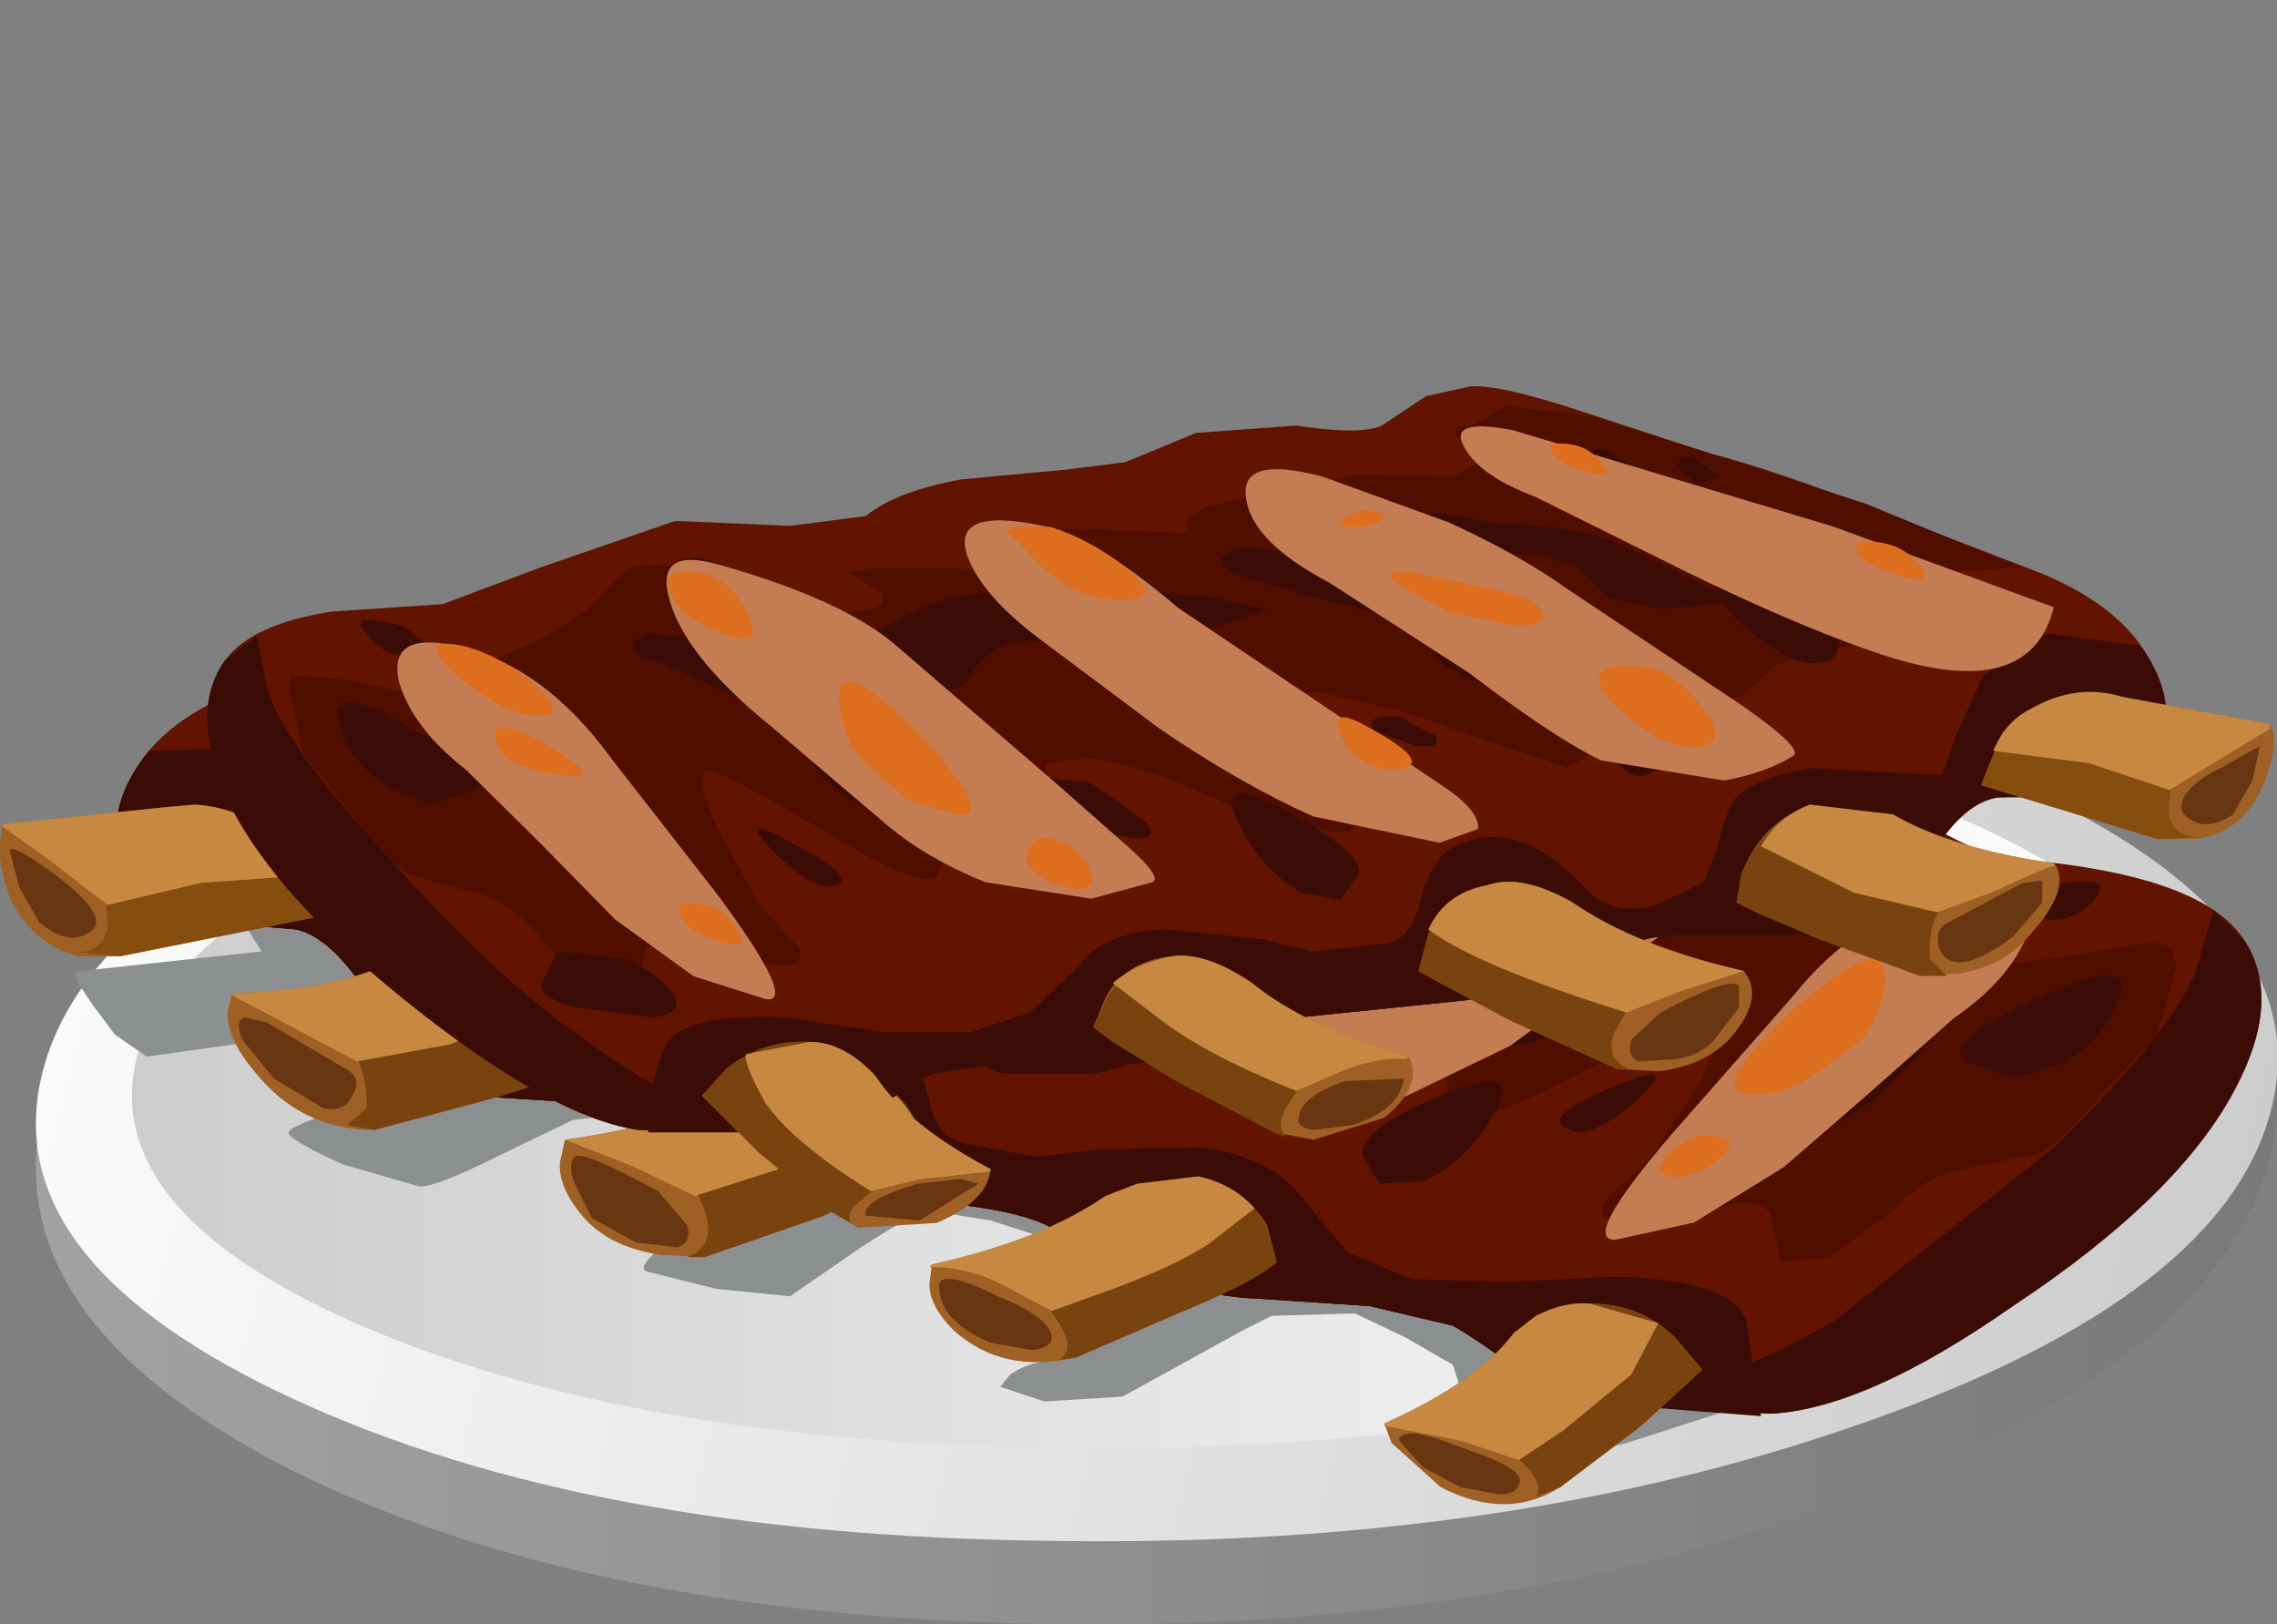 <?xml version="1.0" encoding="UTF-8" standalone="no"?>
<svg xmlns:xlink="http://www.w3.org/1999/xlink" height="33.2px" width="46.55px" xmlns="http://www.w3.org/2000/svg">
  <rect width="100%" height="100%" fill="#808080" stroke="none"/>
  <g transform="matrix(1.0, 0.0, 0.0, 1.0, 0.0, 0.0)">
    <use height="22.4" transform="matrix(1.0, 0.0, 0.0, 1.0, 0.75, 10.8)" width="45.8" xlink:href="#shape0"/>
    <use height="5.85" transform="matrix(0.78, 0.0, 0.0, 0.78, 5.689, 11.25)" width="17.25" xlink:href="#sprite0"/>
    <use height="7.95" transform="matrix(0.78, 0.0, 0.0, 0.78, 11.1, 12.6)" width="16.1" xlink:href="#sprite1"/>
    <use height="8.25" transform="matrix(0.78, 0.0, 0.0, 0.78, 17.8, 14.2)" width="15.05" xlink:href="#sprite2"/>
    <use height="8.8" transform="matrix(0.78, 0.0, 0.0, 0.78, 24.789, 15.85)" width="14.35" xlink:href="#sprite3"/>
    <use height="9.35" transform="matrix(0.78, 0.0, 0.0, 0.78, 32.839, 18.05)" width="11.2" xlink:href="#sprite4"/>
    <use height="0.85" transform="matrix(0.78, 0.0, 0.0, 0.78, 7.8, 13.3)" width="2.0" xlink:href="#sprite5"/>
    <use height="1.25" transform="matrix(0.78, 0.0, 0.0, 0.78, 10.0, 12.639)" width="4.45" xlink:href="#sprite6"/>
    <use height="0.8" transform="matrix(0.78, 0.0, 0.0, 0.78, 14.8, 11.7)" width="1.6" xlink:href="#sprite7"/>
    <use height="2.2" transform="matrix(0.78, 0.0, 0.0, 0.78, 12.333, 16.55)" width="3.55" xlink:href="#sprite8"/>
    <use height="1.95" transform="matrix(0.78, 0.0, 0.0, 0.78, 16.15, 14.4)" width="4.0" xlink:href="#sprite9"/>
    <use height="0.7" transform="matrix(0.78, 0.0, 0.0, 0.78, 20.111, 13.5)" width="1.25" xlink:href="#sprite10"/>
    <use height="1.4" transform="matrix(0.78, 0.0, 0.0, 0.78, 19.089, 18.122)" width="2.15" xlink:href="#sprite11"/>
    <use height="1.8" transform="matrix(0.78, 0.0, 0.0, 0.78, 25.05, 14.95)" width="2.45" xlink:href="#sprite12"/>
    <use height="1.8" transform="matrix(0.78, 0.0, 0.0, 0.78, 31.5, 16.2)" width="3.35" xlink:href="#sprite13"/>
    <use height="1.25" transform="matrix(0.78, 0.0, 0.0, 0.78, 28.95, 18.222)" width="2.5" xlink:href="#sprite14"/>
    <use height="1.4" transform="matrix(0.78, 0.0, 0.0, 0.78, 26.1, 21.4)" width="1.85" xlink:href="#sprite15"/>
    <use height="3.55" transform="matrix(0.78, 0.0, 0.0, 0.78, 35.461, 19.6)" width="3.95" xlink:href="#sprite16"/>
    <use height="1.1" transform="matrix(0.78, 0.0, 0.0, 0.78, 33.939, 23.211)" width="1.8" xlink:href="#sprite17"/>
    <use height="22.85" transform="matrix(1.0, 0.0, 0.0, 1.0, 0.0, 7.9)" width="44.3" xlink:href="#shape14"/>
    <use height="5.1" transform="matrix(0.791, 0.079, -0.079, 0.791, 29.9, 8.65)" width="15.6" xlink:href="#sprite18"/>
    <use height="7.0" transform="matrix(0.791, 0.079, -0.079, 0.791, 25.504, 9.51)" width="14.75" xlink:href="#sprite19"/>
    <use height="7.25" transform="matrix(0.791, 0.079, -0.079, 0.791, 19.79, 10.554)" width="13.85" xlink:href="#sprite20"/>
    <use height="7.75" transform="matrix(0.791, 0.079, -0.079, 0.791, 13.66, 11.396)" width="13.25" xlink:href="#sprite21"/>
    <use height="8.3" transform="matrix(0.791, 0.079, -0.079, 0.791, 8.2, 13.05)" width="10.5" xlink:href="#sprite22"/>
    <use height="0.85" transform="matrix(0.791, 0.079, -0.079, 0.791, 37.96, 11.046)" width="1.85" xlink:href="#sprite23"/>
    <use height="1.1" transform="matrix(0.791, 0.079, -0.079, 0.791, 28.45, 11.65)" width="4.0" xlink:href="#sprite24"/>
    <use height="0.7" transform="matrix(0.791, 0.079, -0.079, 0.791, 31.71, 9.046)" width="1.5" xlink:href="#sprite25"/>
    <use height="1.95" transform="matrix(0.791, 0.079, -0.079, 0.791, 32.71, 13.546)" width="3.15" xlink:href="#sprite26"/>
    <use height="1.75" transform="matrix(0.791, 0.079, -0.079, 0.791, 20.61, 10.646)" width="3.7" xlink:href="#sprite27"/>
    <use height="0.65" transform="matrix(0.791, 0.079, -0.079, 0.791, 27.45, 10.25)" width="1.1" xlink:href="#sprite28"/>
    <use height="1.2" transform="matrix(0.791, 0.079, -0.079, 0.791, 27.364, 14.656)" width="2.0" xlink:href="#sprite29"/>
    <use height="1.6" transform="matrix(0.791, 0.079, -0.079, 0.791, 13.7, 11.65)" width="2.3" xlink:href="#sprite30"/>
    <use height="1.6" transform="matrix(0.791, 0.079, -0.079, 0.791, 8.921, 13.142)" width="3.15" xlink:href="#sprite31"/>
    <use height="1.05" transform="matrix(0.791, 0.079, -0.079, 0.791, 10.114, 14.857)" width="2.35" xlink:href="#sprite32"/>
    <use height="1.25" transform="matrix(0.791, 0.079, -0.079, 0.791, 21.01, 17.096)" width="1.75" xlink:href="#sprite33"/>
    <use height="3.15" transform="matrix(0.791, 0.079, -0.079, 0.791, 17.164, 13.906)" width="3.7" xlink:href="#sprite34"/>
    <use height="0.95" transform="matrix(0.791, 0.079, -0.079, 0.791, 13.9, 18.45)" width="1.7" xlink:href="#sprite35"/>
    <use height="11.1" transform="matrix(1.0, 0.0, 0.0, 1.0, 14.35, 14.1)" width="32.15" xlink:href="#shape29"/>
  </g>
  <defs>
    <g id="shape0" transform="matrix(1.0, 0.0, 0.0, 1.0, -0.75, -10.8)">
      <path d="M46.45 23.45 Q45.55 27.65 38.2 30.5 30.9 33.35 21.45 33.2 12.0 33.05 5.95 30.05 -0.05 27.0 0.85 22.8 1.75 18.65 9.1 15.8 16.35 12.95 25.8 13.05 35.25 13.2 41.3 16.25 47.35 19.3 46.45 23.45" fill="url(#gradient0)" fill-rule="evenodd" stroke="none"/>
      <path d="M46.45 22.6 Q45.55 26.45 38.2 29.05 30.9 31.65 21.5 31.5 12.05 31.4 6.0 28.6 -0.05 25.8 0.85 22.0 1.75 18.15 9.1 15.55 16.35 12.95 25.8 13.05 35.25 13.2 41.3 16.05 47.35 18.8 46.45 22.6" fill="url(#gradient1)" fill-rule="evenodd" stroke="none"/>
      <path d="M44.6 22.2 Q43.8 25.4 37.1 27.55 30.35 29.7 21.7 29.6 13.05 29.5 7.5 27.15 2.0 24.8 2.8 21.6 3.6 18.4 10.3 16.25 17.05 14.1 25.7 14.2 34.35 14.3 39.9 16.65 45.4 19.0 44.6 22.2" fill="url(#gradient2)" fill-rule="evenodd" stroke="none"/>
      <path d="M33.6 21.15 Q36.9 28.1 36.05 28.6 L33.25 29.5 31.05 30.05 30.2 29.45 29.7 27.9 28.75 27.35 27.7 26.85 26.0 26.9 25.4 27.2 22.95 28.55 21.35 28.65 20.45 28.35 20.65 28.1 Q20.95 27.9 21.25 27.85 L23.15 26.2 21.5 25.35 20.25 24.95 19.0 24.75 Q18.75 24.75 17.6 25.5 L16.15 26.5 14.65 26.35 13.25 26.0 Q13.0 25.95 13.45 25.55 L15.55 24.05 Q16.0 23.6 14.8 23.3 13.35 22.75 12.85 22.75 L11.7 22.9 10.15 23.65 Q8.85 24.3 8.55 24.25 L7.0 23.8 Q5.9 23.3 5.9 23.15 5.95 23.0 6.95 22.7 L8.35 22.3 Q9.8 21.8 8.7 21.35 L6.2 21.15 3.0 21.6 2.35 21.15 1.9 20.55 1.6 20.1 Q1.45 19.85 1.65 19.85 L5.35 19.45 5.0 18.9 4.45 18.3 3.9 17.25 21.4 17.5 33.6 21.15" fill="#8c8f8f" fill-rule="evenodd" stroke="none"/>
      <path d="M41.05 17.55 Q45.05 17.85 45.9 19.25 46.65 20.45 45.7 22.25 44.55 24.45 41.15 26.7 38.15 28.8 36.2 28.9 L33.45 28.75 Q32.3 28.8 31.25 28.15 30.15 27.35 29.7 27.1 L28.0 26.7 25.75 26.55 Q23.9 26.5 21.5 25.1 20.6 24.6 17.8 24.5 16.75 24.45 15.95 24.0 L14.55 23.1 Q13.8 22.7 12.8 22.6 L10.4 22.45 Q9.2 22.4 8.35 21.55 L7.5 20.3 Q6.75 19.15 6.05 19.0 L4.25 18.85 Q2.9 18.55 2.55 17.7 2.15 16.65 2.85 15.6 3.65 14.45 5.55 13.9 L9.2 12.8 Q11.25 12.15 12.9 11.85 L15.9 11.15 18.3 10.85 19.25 11.15 20.2 11.8 22.15 12.0 Q23.55 11.9 24.35 12.35 L25.9 13.2 27.25 13.4 29.55 13.85 Q31.05 14.25 31.7 14.85 32.2 15.3 33.4 15.15 L36.0 15.3 Q37.05 15.6 38.95 16.6 40.6 17.55 41.05 17.55" fill="#631400" fill-rule="evenodd" stroke="none"/>
      <path d="M39.65 18.6 L40.1 19.1 39.65 19.45 Q39.6 19.75 40.85 19.75 L43.2 19.4 Q44.15 19.15 44.4 19.4 L44.5 19.75 44.1 21.15 42.35 23.05 Q41.85 23.6 41.35 23.65 L39.9 23.95 Q39.15 24.2 38.7 24.75 L37.4 25.7 36.4 25.8 36.2 24.8 Q35.85 24.45 35.3 24.65 L33.55 25.0 Q32.5 25.05 32.85 24.5 L33.75 23.65 34.8 22.05 Q35.4 20.8 34.95 20.8 34.55 20.8 31.7 22.25 29.8 23.2 29.65 22.55 L29.55 22.05 29.0 21.95 Q28.2 22.05 27.35 20.8 27.15 20.45 27.35 20.3 L27.5 20.0 26.45 19.8 Q25.4 19.85 24.3 20.25 L22.65 20.8 20.95 21.0 Q19.95 21.0 21.15 20.3 22.2 19.55 22.9 19.4 23.45 19.3 23.0 18.7 22.45 18.0 21.45 17.95 L19.4 18.15 17.05 18.75 15.7 19.1 15.65 19.05 Q14.8 18.5 14.5 17.85 14.3 17.45 13.8 17.4 L12.75 17.45 11.85 17.25 11.15 16.5 Q10.85 16.15 10.15 16.05 L8.9 15.7 Q8.35 15.4 9.15 15.0 L10.55 14.25 Q11.0 13.9 10.3 13.9 L7.6 14.1 Q5.4 14.25 5.8 13.85 L9.3 12.75 12.9 11.85 15.55 11.25 17.4 11.2 18.15 11.7 Q18.75 11.75 18.45 11.95 L18.05 12.5 Q18.1 12.85 18.45 12.85 L20.7 13.0 23.75 13.9 Q24.6 14.15 24.5 14.45 L24.45 14.6 27.1 14.8 Q28.15 14.8 28.2 15.25 L28.15 15.7 31.4 15.95 32.0 16.1 Q31.3 16.25 31.25 16.55 31.1 17.0 32.25 17.0 L34.0 16.75 35.1 16.45 36.2 16.3 36.95 16.4 37.4 16.9 Q38.0 17.75 39.65 18.6" fill="#4f0e00" fill-rule="evenodd" stroke="none"/>
      <path d="M44.95 19.65 L45.25 18.6 45.9 19.25 Q46.65 20.45 45.7 22.25 44.55 24.45 41.15 26.7 38.15 28.8 36.2 28.9 L33.45 28.75 Q32.3 28.8 31.25 28.15 30.15 27.35 29.7 27.1 L28.0 26.7 25.75 26.55 Q23.9 26.5 21.5 25.1 20.6 24.6 17.8 24.5 16.75 24.45 15.95 24.0 L14.55 23.1 Q13.8 22.7 12.8 22.6 L10.4 22.45 Q9.2 22.4 8.35 21.55 L7.5 20.3 Q6.75 19.15 6.05 19.0 L4.35 18.85 Q3.1 18.65 2.7 17.95 L3.05 16.95 Q3.65 16.55 4.7 16.15 L5.35 16.25 Q6.1 16.55 6.5 17.4 L6.95 18.7 7.95 19.5 9.05 19.7 Q9.4 19.45 9.7 19.55 L10.7 19.95 Q11.2 20.15 11.75 20.8 L12.45 21.85 14.1 22.4 17.1 22.95 Q17.8 23.1 18.45 23.9 L19.55 24.15 21.05 24.3 22.35 25.0 Q23.15 25.5 23.95 25.6 L25.35 25.55 26.2 25.25 27.05 25.55 28.85 26.15 Q29.95 26.3 30.8 26.85 L31.8 27.3 33.0 27.3 34.35 27.55 35.35 27.95 Q35.85 27.95 37.5 27.0 L42.0 23.45 Q44.65 20.85 44.95 19.65" fill="#3b0c05" fill-rule="evenodd" stroke="none"/>
      <path d="M35.7 27.0 L36.0 28.95 34.7 28.85 33.45 28.75 Q32.3 28.8 31.25 28.15 30.15 27.35 29.7 27.1 L28.0 26.7 25.75 26.55 Q23.9 26.5 21.5 25.1 20.6 24.6 17.8 24.5 16.75 24.45 15.95 24.0 L14.55 23.1 Q13.8 22.7 12.8 22.6 L10.4 22.45 Q9.2 22.4 8.35 21.55 L7.5 20.3 Q6.75 19.15 6.05 19.0 L4.25 18.85 Q2.9 18.55 2.55 17.7 2.05 16.55 3.05 15.35 L5.05 15.3 Q6.0 15.55 6.5 16.25 L7.1 17.6 7.35 18.55 8.05 18.5 10.25 18.7 Q11.55 19.0 11.95 19.55 L12.35 20.65 12.55 21.3 12.75 21.5 13.7 22.05 Q14.55 22.4 15.15 21.8 16.9 20.2 18.3 21.15 18.75 21.5 19.0 22.5 19.15 23.3 19.85 23.4 L21.2 23.65 22.4 23.5 24.55 23.45 Q25.95 23.65 26.55 24.4 L27.55 25.6 28.85 26.15 30.85 26.2 33.0 26.1 Q35.4 26.15 35.7 27.0" fill="#3b0c05" fill-rule="evenodd" stroke="none"/>
      <path d="M13.15 12.0 Q13.55 11.95 13.5 12.25 13.5 12.55 13.1 12.5 L12.6 12.35 Q12.55 12.2 13.15 12.0" fill="#3b0c05" fill-rule="evenodd" stroke="none"/>
      <path d="M15.2 12.0 Q16.2 12.0 15.45 12.5 14.75 13.05 14.2 12.9 13.85 12.8 14.4 12.4 14.9 12.0 15.2 12.0" fill="#3b0c05" fill-rule="evenodd" stroke="none"/>
      <path d="M17.6 13.8 L18.85 13.7 19.9 13.85 Q20.45 14.05 19.8 14.25 L18.35 14.55 17.6 14.55 16.65 14.4 15.65 14.65 15.0 15.25 13.85 15.4 12.5 15.2 Q11.85 15.15 12.55 14.9 L14.2 14.25 Q15.65 13.65 17.6 13.8" fill="#3b0c05" fill-rule="evenodd" stroke="none"/>
      <path d="M21.5 14.8 L23.25 14.85 Q24.0 15.15 23.3 15.45 L21.85 15.7 20.25 16.0 19.0 16.2 18.0 15.85 Q17.6 15.65 19.05 15.3 L21.5 14.8" fill="#3b0c05" fill-rule="evenodd" stroke="none"/>
      <path d="M23.95 16.05 L26.45 16.0 28.45 16.25 Q29.45 16.3 30.45 16.8 L31.8 17.6 Q32.55 18.15 29.95 18.5 29.4 18.6 29.2 18.15 28.9 17.55 28.2 17.3 L26.35 17.25 24.7 17.1 23.8 16.6 22.9 16.3 Q22.3 16.15 22.6 16.15 L23.95 16.05" fill="#3b0c05" fill-rule="evenodd" stroke="none"/>
      <path d="M18.05 16.7 Q19.55 16.65 18.3 17.2 17.0 17.8 16.4 17.55 15.85 17.35 16.45 17.0 L18.05 16.7" fill="#3b0c05" fill-rule="evenodd" stroke="none"/>
      <path d="M25.05 18.0 Q26.1 18.05 25.55 18.6 24.9 19.1 24.2 19.05 23.6 19.05 24.05 18.5 24.5 18.0 25.05 18.0" fill="#3b0c05" fill-rule="evenodd" stroke="none"/>
      <path d="M19.55 18.35 Q20.4 18.3 20.05 18.65 19.8 19.0 19.15 18.95 18.55 18.9 18.75 18.65 19.0 18.4 19.55 18.35" fill="#3b0c05" fill-rule="evenodd" stroke="none"/>
      <path d="M34.65 17.85 L36.55 17.8 Q37.25 18.3 36.15 18.5 L34.65 19.05 33.3 19.3 Q32.55 19.25 33.2 18.75 33.7 18.35 34.65 17.85" fill="#3b0c05" fill-rule="evenodd" stroke="none"/>
      <path d="M34.2 16.4 Q35.4 15.85 35.95 16.2 36.5 16.55 35.65 16.8 L34.8 17.15 33.55 17.45 Q32.65 17.6 33.0 17.15 33.35 16.75 34.2 16.4" fill="#3b0c05" fill-rule="evenodd" stroke="none"/>
      <path d="M31.85 20.35 Q33.05 20.25 32.25 20.8 31.4 21.45 30.6 21.35 29.8 21.35 30.4 20.85 30.95 20.45 31.85 20.35" fill="#3b0c05" fill-rule="evenodd" stroke="none"/>
      <path d="M38.15 20.1 Q38.5 19.75 39.25 19.55 40.9 19.05 40.5 20.0 L39.2 21.6 38.35 22.45 37.6 22.95 36.9 22.95 36.6 22.4 Q36.55 22.2 36.95 21.75 L37.7 20.9 38.15 20.1" fill="#3b0c05" fill-rule="evenodd" stroke="none"/>
      <path d="M42.4 20.1 Q43.65 19.65 43.3 20.45 42.95 21.35 42.1 21.75 L41.2 22.05 40.35 21.75 Q39.75 21.6 40.45 21.05 41.1 20.6 42.4 20.1" fill="#3b0c05" fill-rule="evenodd" stroke="none"/>
      <path d="M33.4 22.05 Q34.3 21.75 33.4 22.55 32.5 23.3 32.1 23.1 31.3 22.85 33.4 22.05" fill="#3b0c05" fill-rule="evenodd" stroke="none"/>
      <path d="M41.9 18.1 Q43.25 17.85 42.85 18.35 42.45 18.85 41.85 18.8 L41.45 18.5 Q41.5 18.15 41.9 18.1" fill="#3b0c05" fill-rule="evenodd" stroke="none"/>
      <path d="M26.35 20.35 L27.3 20.3 27.35 20.9 Q27.35 21.25 26.6 21.4 L25.3 21.5 Q24.8 21.4 25.2 21.0 L26.35 20.35" fill="#3b0c05" fill-rule="evenodd" stroke="none"/>
      <path d="M21.35 20.75 L22.85 20.8 Q23.25 21.0 23.25 21.5 23.25 21.8 22.35 21.95 L20.65 21.95 Q19.85 21.9 20.3 21.4 20.7 21.0 21.35 20.75" fill="#3b0c05" fill-rule="evenodd" stroke="none"/>
      <path d="M29.55 22.35 Q31.15 21.7 30.55 22.75 30.0 23.75 29.1 24.15 L28.2 24.2 27.9 23.7 Q27.6 23.15 29.55 22.35" fill="#3b0c05" fill-rule="evenodd" stroke="none"/>
      <path d="M14.55 17.65 Q15.4 17.55 14.8 18.6 14.25 19.55 13.5 18.85 12.85 18.25 13.45 17.95 L14.55 17.65" fill="#3b0c05" fill-rule="evenodd" stroke="none"/>
      <path d="M9.75 14.9 Q11.05 14.8 11.2 15.25 11.35 15.65 10.75 16.15 9.3 17.3 8.55 16.9 8.2 16.6 8.65 15.8 9.15 14.95 9.75 14.9" fill="#3b0c05" fill-rule="evenodd" stroke="none"/>
    </g>
    <linearGradient gradientTransform="matrix(0.028, 0.0, 0.0, -0.029, 23.6, 23.15)" gradientUnits="userSpaceOnUse" id="gradient0" spreadMethod="pad" x1="-819.2" x2="819.2">
      <stop offset="0.024" stop-color="#a0a1a3"/>
      <stop offset="1.0" stop-color="#78797a"/>
    </linearGradient>
    <linearGradient gradientTransform="matrix(-0.029, -0.008, -0.008, 0.031, 21.4, 21.7)" gradientUnits="userSpaceOnUse" id="gradient1" spreadMethod="pad" x1="-819.2" x2="819.2">
      <stop offset="0.0" stop-color="#cccccc"/>
      <stop offset="1.0" stop-color="#ffffff"/>
    </linearGradient>
    <linearGradient gradientTransform="matrix(0.026, 0.0, 0.0, -0.025, 23.7, 21.9)" gradientUnits="userSpaceOnUse" id="gradient2" spreadMethod="pad" x1="-819.2" x2="819.2">
      <stop offset="0.0" stop-color="#cccccc"/>
      <stop offset="1.0" stop-color="#ffffff"/>
    </linearGradient>
    <g id="sprite0" transform="matrix(1.0, 0.0, 0.0, 1.0, -0.05, 0.0)">
      <use height="5.85" transform="matrix(1.0, 0.0, 0.0, 1.0, 0.05, 0.0)" width="17.25" xlink:href="#shape1"/>
    </g>
    <g id="shape1" transform="matrix(1.0, 0.0, 0.0, 1.0, -0.05, 0.0)">
      <path d="M15.75 0.05 Q17.65 -0.15 17.2 0.65 16.7 1.4 15.05 1.9 L10.6 3.65 Q7.05 5.05 4.65 5.6 0.6 6.5 0.05 3.85 L6.5 2.05 Q13.4 0.25 15.75 0.05" fill="#c47c53" fill-rule="evenodd" stroke="none"/>
    </g>
    <g id="sprite1" transform="matrix(1.0, 0.0, 0.0, 1.0, 0.0, 0.0)">
      <use height="6.45" transform="matrix(1.234, 0.0, 0.0, 1.233, 0.0, 0.0)" width="13.05" xlink:href="#shape2"/>
    </g>
    <g id="shape2" transform="matrix(1.0, 0.0, 0.0, 1.0, 0.0, 0.0)">
      <path d="M13.05 0.75 Q12.9 1.75 11.05 2.55 9.85 3.05 7.75 4.4 L4.6 6.1 Q2.15 7.05 0.05 5.5 -0.25 5.3 2.0 4.05 L5.45 2.15 Q6.55 1.5 8.25 0.85 L11.25 0.05 Q13.2 -0.25 13.05 0.75" fill="#c47c53" fill-rule="evenodd" stroke="none"/>
    </g>
    <g id="sprite2" transform="matrix(1.0, 0.0, 0.0, 1.0, 0.0, 0.0)">
      <use height="8.25" transform="matrix(1.0, 0.0, 0.0, 1.0, 0.0, 0.0)" width="15.05" xlink:href="#shape3"/>
    </g>
    <g id="shape3" transform="matrix(1.0, 0.0, 0.0, 1.0, 0.0, 0.0)">
      <path d="M14.95 1.1 Q14.45 2.2 12.6 3.35 L9.2 5.55 Q6.9 6.9 4.7 7.7 L1.1 8.15 0.0 7.65 Q-0.05 7.15 0.9 6.6 7.75 2.85 8.85 2.05 11.55 0.25 12.85 0.05 15.55 -0.25 14.95 1.1" fill="#c47c53" fill-rule="evenodd" stroke="none"/>
    </g>
    <g id="sprite3" transform="matrix(1.0, 0.0, 0.0, 1.0, -0.05, 0.0)">
      <use height="7.2" transform="matrix(1.237, 0.0, 0.0, 1.222, 0.062, 0.0)" width="11.6" xlink:href="#shape4"/>
    </g>
    <g id="shape4" transform="matrix(1.0, 0.0, 0.0, 1.0, -0.05, 0.0)">
      <path d="M10.4 0.05 Q11.95 -0.2 11.55 1.05 11.15 2.3 9.1 3.75 L6.35 5.8 4.0 6.95 1.5 7.1 0.15 6.6 Q-0.25 6.5 0.75 5.7 L2.45 4.4 6.2 1.6 Q7.45 0.55 10.4 0.05" fill="#c47c53" fill-rule="evenodd" stroke="none"/>
    </g>
    <g id="sprite4" transform="matrix(1.0, 0.0, 0.0, 1.0, -0.05, 0.0)">
      <use height="9.35" transform="matrix(1.0, 0.0, 0.0, 1.0, 0.05, 0.0)" width="11.2" xlink:href="#shape5"/>
    </g>
    <g id="shape5" transform="matrix(1.0, 0.0, 0.0, 1.0, -0.05, 0.0)">
      <path d="M9.15 3.55 L6.95 5.5 4.7 7.45 2.35 8.9 0.3 9.35 Q-0.65 9.4 1.75 6.6 L5.0 2.9 Q5.75 1.95 6.85 1.2 8.2 0.2 9.6 0.05 11.6 -0.25 11.15 1.15 10.75 2.45 9.15 3.55" fill="#c47c53" fill-rule="evenodd" stroke="none"/>
    </g>
    <g id="sprite5" transform="matrix(1.0, 0.0, 0.0, 1.0, 0.0, 0.0)">
      <use height="1.8" transform="matrix(0.727, 0.0, 0.0, 0.472, -0.023, 0.0)" width="2.8" xlink:href="#shape6"/>
    </g>
    <g id="shape6" transform="matrix(1.0, 0.0, 0.0, 1.0, 0.1, 0.0)">
      <path d="M1.75 0.0 Q3.35 0.05 2.3 1.0 1.15 1.95 0.3 1.75 -0.45 1.6 0.3 0.8 1.0 0.0 1.75 0.0" fill="#de6e1f" fill-rule="evenodd" stroke="none"/>
    </g>
    <g id="sprite6" transform="matrix(1.0, 0.0, 0.0, 1.0, 0.0, -0.05)">
      <use height="1.0" transform="matrix(1.236, 0.0, 0.0, 1.25, 0.0, 0.062)" width="3.6" xlink:href="#shape7"/>
    </g>
    <g id="shape7" transform="matrix(1.0, 0.0, 0.0, 1.0, 0.0, -0.05)">
      <path d="M0.75 0.3 L3.05 0.05 Q4.0 0.05 3.35 0.4 L2.2 0.95 0.7 1.05 Q-0.15 1.0 0.0 0.7 0.15 0.4 0.75 0.3" fill="#de6e1f" fill-rule="evenodd" stroke="none"/>
    </g>
    <g id="sprite7" transform="matrix(1.0, 0.0, 0.0, 1.0, 0.0, 0.0)">
      <use height="1.8" transform="matrix(0.582, 0.0, 0.0, 0.444, -0.008, 0.0)" width="2.8" xlink:href="#shape6"/>
    </g>
    <g id="sprite8" transform="matrix(1.0, 0.0, 0.0, 1.0, 0.15, 0.0)">
      <use height="1.8" transform="matrix(1.254, 0.0, 0.0, 1.222, -0.126, 0.0)" width="2.8" xlink:href="#shape6"/>
    </g>
    <g id="sprite9" transform="matrix(1.0, 0.0, 0.0, 1.0, 0.0, 0.0)">
      <use height="1.55" transform="matrix(1.231, 0.0, 0.0, 1.258, -0.011, 0.0)" width="3.25" xlink:href="#shape8"/>
    </g>
    <g id="shape8" transform="matrix(1.0, 0.0, 0.0, 1.0, 0.05, 0.0)">
      <path d="M2.9 0.1 Q3.35 0.25 3.15 0.3 L2.35 1.05 Q1.6 1.65 0.6 1.55 -0.55 1.5 0.4 0.8 1.3 0.2 2.2 0.0 L2.9 0.1" fill="#de6e1f" fill-rule="evenodd" stroke="none"/>
    </g>
    <g id="sprite10" transform="matrix(1.0, 0.0, 0.0, 1.0, 0.05, 0.0)">
      <use height="1.8" transform="matrix(0.436, 0.0, 0.0, 0.389, -0.044, 0.0)" width="2.8" xlink:href="#shape6"/>
    </g>
    <g id="sprite11" transform="matrix(1.0, 0.0, 0.0, 1.0, -0.05, 0.1)">
      <use height="1.15" transform="matrix(1.265, 0.0, 0.0, 1.217, 0.063, -0.111)" width="1.7" xlink:href="#shape9"/>
    </g>
    <g id="shape9" transform="matrix(1.0, 0.0, 0.0, 1.0, -0.05, 0.05)">
      <path d="M1.65 0.45 Q1.25 1.2 0.45 1.1 -0.6 0.9 1.15 0.1 2.05 -0.3 1.65 0.45" fill="#de6e1f" fill-rule="evenodd" stroke="none"/>
    </g>
    <g id="sprite12" transform="matrix(1.0, 0.0, 0.0, 1.0, 0.0, 0.0)">
      <use height="1.5" transform="matrix(1.225, 0.0, 0.0, 1.2, 0.0, 0.0)" width="2.0" xlink:href="#shape10"/>
    </g>
    <g id="shape10" transform="matrix(1.0, 0.0, 0.0, 1.0, 0.0, 0.0)">
      <path d="M1.95 0.5 Q1.75 1.1 0.7 1.4 -0.3 1.7 0.15 0.9 0.55 0.1 1.2 0.0 2.2 -0.1 1.95 0.5" fill="#de6e1f" fill-rule="evenodd" stroke="none"/>
    </g>
    <g id="sprite13" transform="matrix(1.0, 0.0, 0.0, 1.0, 0.0, 0.0)">
      <use height="1.45" transform="matrix(1.236, 0.0, 0.0, 1.241, -0.012, 0.012)" width="2.7" xlink:href="#shape11"/>
    </g>
    <g id="shape11" transform="matrix(1.0, 0.0, 0.0, 1.0, 0.05, -0.05)">
      <path d="M2.15 0.05 Q3.2 -0.05 2.15 0.75 1.05 1.55 0.3 1.5 -0.45 1.45 0.4 0.8 1.3 0.15 2.15 0.05" fill="#de6e1f" fill-rule="evenodd" stroke="none"/>
    </g>
    <g id="sprite14" transform="matrix(1.0, 0.0, 0.0, 1.0, 0.0, 0.1)">
      <use height="1.25" transform="matrix(1.0, 0.0, 0.0, 1.0, 0.0, -0.1)" width="2.5" xlink:href="#shape12"/>
    </g>
    <g id="shape12" transform="matrix(1.0, 0.0, 0.0, 1.0, 0.0, 0.1)">
      <path d="M2.5 0.3 Q2.35 0.95 0.9 1.1 -0.4 1.25 0.15 0.8 0.5 0.5 1.25 0.2 L2.5 0.3" fill="#de6e1f" fill-rule="evenodd" stroke="none"/>
    </g>
    <g id="sprite15" transform="matrix(1.0, 0.0, 0.0, 1.0, 0.0, 0.0)">
      <use height="1.25" transform="matrix(0.74, 0.0, 0.0, 1.12, 0.0, -0.012)" width="2.5" xlink:href="#shape12"/>
    </g>
    <g id="sprite16" transform="matrix(1.0, 0.0, 0.0, 1.0, 0.05, 0.0)">
      <use height="2.9" transform="matrix(1.254, 0.0, 0.0, 1.224, -0.063, 0.0)" width="3.15" xlink:href="#shape13"/>
    </g>
    <g id="shape13" transform="matrix(1.0, 0.0, 0.0, 1.0, 0.05, 0.0)">
      <path d="M2.1 0.35 Q3.2 -0.4 3.1 0.55 2.95 1.55 2.35 1.95 L1.45 2.6 Q0.85 2.95 0.25 2.9 -0.4 2.85 0.45 1.85 1.2 1.0 2.1 0.35" fill="#de6e1f" fill-rule="evenodd" stroke="none"/>
    </g>
    <g id="sprite17" transform="matrix(1.0, 0.0, 0.0, 1.0, -0.05, 0.05)">
      <use height="1.8" transform="matrix(0.654, 0.0, 0.0, 0.611, 0.035, -0.05)" width="2.8" xlink:href="#shape6"/>
    </g>
    <g id="shape14" transform="matrix(1.0, 0.0, 0.0, 1.0, 0.0, -7.9)">
      <path d="M0.05 16.85 L3.4 16.5 3.95 16.45 Q4.65 16.5 5.3 16.9 6.35 17.65 6.45 18.75 L2.45 19.55 1.6 19.55 Q0.65 19.3 0.2 18.35 -0.05 17.65 0.0 17.2 L0.05 16.85" fill="#9e6024" fill-rule="evenodd" stroke="none"/>
      <path d="M6.0 17.5 Q6.4 18.15 6.45 18.75 L2.45 19.55 1.4 19.45 Q2.05 19.55 2.2 19.0 L2.15 18.2 6.0 17.5" fill="#854e0f" fill-rule="evenodd" stroke="none"/>
      <path d="M0.05 16.9 L0.05 16.85 3.4 16.5 4.0 16.45 Q4.8 16.5 5.4 16.95 6.0 17.35 6.2 17.9 L4.1 18.05 2.2 18.5 0.9 17.5 0.05 16.9" fill="#c78942" fill-rule="evenodd" stroke="none"/>
      <path d="M0.2 17.4 Q0.2 17.2 1.15 17.9 2.2 18.7 1.9 19.0 1.45 19.4 0.8 18.85 L0.4 18.15 0.2 17.4" fill="#693612" fill-rule="evenodd" stroke="none"/>
      <path d="M10.25 19.45 Q11.2 19.95 11.6 20.9 L11.8 21.75 Q11.35 22.1 9.9 22.5 L7.65 23.1 Q6.15 23.1 5.2 21.9 4.65 21.25 4.65 20.7 L4.75 20.3 Q7.05 20.25 8.35 19.5 L9.05 19.35 10.25 19.45" fill="#9e6024" fill-rule="evenodd" stroke="none"/>
      <path d="M11.8 21.75 Q11.35 22.1 9.9 22.5 L7.65 23.1 7.1 23.0 7.5 22.65 Q7.5 21.65 6.95 21.15 L10.85 19.9 Q11.8 20.65 11.8 21.75" fill="#78430e" fill-rule="evenodd" stroke="none"/>
      <path d="M8.35 19.5 L9.05 19.35 10.25 19.45 Q10.95 19.8 11.4 20.45 L9.2 21.35 7.3 21.7 4.75 20.35 4.75 20.3 Q7.05 20.25 8.35 19.5" fill="#c78942" fill-rule="evenodd" stroke="none"/>
      <path d="M7.15 21.9 Q7.4 22.1 7.2 22.4 7.05 22.75 6.6 22.65 L5.6 22.05 4.95 21.25 Q4.8 20.85 5.0 20.8 L5.45 20.9 7.15 21.9" fill="#693612" fill-rule="evenodd" stroke="none"/>
      <path d="M17.45 21.85 Q18.45 22.2 18.8 23.1 L18.9 23.9 16.85 24.85 14.4 25.7 13.5 25.65 Q12.45 25.5 11.9 24.85 11.4 24.25 11.45 23.75 L11.55 23.3 Q14.05 22.95 15.45 22.1 L16.15 21.9 17.45 21.85" fill="#9e6024" fill-rule="evenodd" stroke="none"/>
      <path d="M18.9 23.9 L16.85 24.85 14.4 25.7 14.05 25.7 Q14.85 25.4 14.15 24.2 L13.85 23.65 16.9 21.75 17.45 21.85 Q18.45 22.2 18.8 23.1 L18.9 23.9" fill="#78430e" fill-rule="evenodd" stroke="none"/>
      <path d="M11.55 23.3 Q14.05 22.95 15.45 22.1 L16.15 21.9 17.45 21.85 Q18.35 22.2 18.75 23.0 L14.2 24.45 12.95 23.85 11.55 23.3" fill="#c78942" fill-rule="evenodd" stroke="none"/>
      <path d="M22.6 24.45 L23.25 24.2 24.5 24.05 Q25.45 24.3 25.9 25.05 L26.1 25.8 Q25.65 26.2 24.2 26.8 L22.0 27.75 Q20.5 28.1 19.5 27.2 19.0 26.7 19.0 26.25 L19.05 25.85 Q21.3 25.35 22.6 24.45" fill="#9e6024" fill-rule="evenodd" stroke="none"/>
      <path d="M24.7 24.15 Q25.55 24.4 25.9 25.1 L26.1 25.8 Q25.65 26.2 24.2 26.8 L22.0 27.75 21.65 27.8 Q22.0 27.6 21.65 27.05 L21.25 26.45 24.7 24.15" fill="#78430e" fill-rule="evenodd" stroke="none"/>
      <path d="M22.75 26.35 L21.5 26.8 20.75 26.4 Q19.9 25.9 19.0 25.9 L19.05 25.85 Q21.3 25.35 22.6 24.45 L23.25 24.2 24.5 24.05 Q25.2 24.2 25.65 24.7 L24.75 25.4 Q24.1 25.85 22.75 26.35" fill="#c78942" fill-rule="evenodd" stroke="none"/>
      <path d="M31.9 30.4 Q30.8 31.1 29.45 30.4 L28.45 29.5 28.3 29.1 Q30.2 28.25 30.95 27.25 L31.4 26.9 Q32.0 26.6 32.5 26.65 33.55 26.65 34.25 27.35 L34.8 28.0 33.55 29.15 31.9 30.4" fill="#9e6024" fill-rule="evenodd" stroke="none"/>
      <path d="M34.8 28.0 L33.55 29.15 31.9 30.4 31.4 30.6 Q31.65 30.25 30.7 29.55 L31.65 26.85 32.5 26.65 Q33.55 26.65 34.25 27.35 L34.8 28.0" fill="#78430e" fill-rule="evenodd" stroke="none"/>
      <path d="M32.5 26.65 L33.9 27.05 33.35 28.1 31.95 29.25 31.05 29.85 29.85 29.45 28.3 29.15 28.3 29.1 Q30.2 28.25 30.95 27.25 L31.4 26.9 Q32.0 26.6 32.5 26.65" fill="#c78942" fill-rule="evenodd" stroke="none"/>
      <path d="M11.75 23.65 Q11.9 23.5 13.45 24.35 L14.05 25.05 Q14.15 25.4 13.85 25.5 L13.0 25.4 12.1 24.9 11.75 24.2 Q11.6 23.8 11.75 23.65" fill="#693612" fill-rule="evenodd" stroke="none"/>
      <path d="M20.4 26.5 Q21.5 26.95 21.5 27.35 21.5 27.55 21.1 27.6 L20.25 27.45 Q19.2 27.0 19.2 26.3 19.2 25.9 20.4 26.5" fill="#693612" fill-rule="evenodd" stroke="none"/>
      <path d="M29.9 29.6 Q31.25 30.05 31.05 30.35 31.0 30.55 30.65 30.55 L29.85 30.4 29.1 30.0 28.6 29.45 Q28.6 29.3 28.95 29.3 L29.35 29.4 29.9 29.6" fill="#693612" fill-rule="evenodd" stroke="none"/>
      <path d="M36.75 19.1 L34.6 19.1 Q33.6 19.1 33.0 19.45 L31.7 20.15 29.95 20.45 26.55 20.8 Q24.3 21.8 22.65 21.75 L20.65 21.7 19.05 21.95 17.65 22.8 Q16.65 23.35 15.6 23.15 L13.05 23.1 Q11.35 22.85 8.6 20.7 5.65 18.4 4.65 16.35 3.85 14.55 4.6 13.5 5.15 12.75 6.8 12.5 L9.05 12.35 11.05 11.6 13.8 10.65 16.15 10.75 17.7 10.55 Q18.3 10.05 19.65 9.8 L21.8 9.6 23.0 9.45 24.45 8.85 26.5 8.7 Q27.8 8.9 28.25 8.7 L29.15 8.1 30.05 7.9 Q30.6 7.85 32.15 8.35 L34.9 9.25 Q36.4 9.65 38.3 10.4 L41.55 11.65 Q43.25 12.3 43.9 13.4 44.55 14.45 44.1 15.4 43.75 16.2 42.55 16.25 L40.85 16.3 Q40.15 16.4 39.5 17.45 L38.7 18.5 Q37.9 19.2 36.75 19.1" fill="#631400" fill-rule="evenodd" stroke="none"/>
      <path d="M37.25 13.3 L36.3 13.6 35.6 14.25 34.8 14.4 33.9 14.25 Q33.4 14.25 33.2 14.65 32.85 15.3 32.1 15.65 L32.05 15.7 30.85 15.3 28.7 14.55 26.95 14.15 Q26.0 14.15 25.45 14.75 24.95 15.25 25.55 15.45 26.25 15.7 27.15 16.35 28.15 17.1 27.2 17.0 L25.7 16.7 24.2 16.05 Q23.25 15.65 22.3 15.5 L21.35 15.6 21.45 15.9 21.4 16.4 Q20.6 17.4 19.85 17.3 L19.4 17.35 19.2 17.8 Q19.15 18.3 17.45 17.35 14.95 15.85 14.5 15.75 14.15 15.7 14.65 16.9 L15.5 18.45 16.3 19.35 Q16.6 19.85 15.6 19.7 L14.05 19.3 13.25 19.35 Q13.15 19.45 13.0 20.25 L12.05 20.1 Q11.45 19.7 11.0 19.1 10.6 18.6 9.9 18.3 L8.6 17.95 Q8.1 17.8 7.7 17.3 L6.2 15.4 5.9 14.05 5.95 13.8 7.1 13.9 9.2 14.35 10.3 14.2 9.85 13.8 Q9.65 13.7 10.3 13.4 11.85 12.75 12.45 12.0 L12.85 11.6 13.5 11.55 14.55 11.75 15.55 12.1 17.1 12.5 Q18.15 12.55 18.05 12.15 L17.35 11.7 17.9 11.6 20.9 11.65 20.85 11.15 21.0 11.0 21.85 10.8 24.3 10.9 24.25 10.75 Q24.2 10.5 24.9 10.3 L27.75 9.7 29.75 9.75 30.2 9.45 29.85 8.95 Q29.55 8.7 30.1 8.7 L30.8 8.3 32.5 8.5 34.9 9.25 38.15 10.3 41.3 11.6 39.65 11.7 37.25 11.35 Q36.6 11.3 36.95 11.65 L38.15 12.45 Q38.85 12.8 38.4 13.1 L37.25 13.3" fill="#4f0e00" fill-rule="evenodd" stroke="none"/>
      <path d="M42.2 13.8 L43.6 14.65 43.95 15.6 Q43.55 16.15 42.4 16.3 L40.85 16.3 Q40.15 16.4 39.5 17.45 L38.7 18.5 Q37.9 19.2 36.75 19.1 L34.6 19.1 Q33.6 19.1 33.0 19.45 L31.7 20.15 29.95 20.45 26.55 20.8 Q24.3 21.8 22.65 21.75 L20.65 21.7 19.05 21.95 17.65 22.8 Q16.65 23.35 15.6 23.15 L13.05 23.1 Q11.35 22.85 8.6 20.7 5.65 18.4 4.65 16.35 3.85 14.55 4.6 13.5 L5.25 13.0 5.45 14.0 Q5.7 15.1 8.0 17.6 10.2 20.05 11.95 21.25 13.4 22.3 13.85 22.35 L14.8 22.0 16.1 21.85 17.15 21.95 18.05 21.65 19.85 21.1 21.55 20.75 22.3 20.55 23.1 20.85 24.4 21.0 25.8 20.55 27.0 20.0 28.4 20.0 29.35 19.9 Q30.05 19.2 30.7 19.05 L33.45 18.8 34.95 18.4 35.65 17.55 36.6 16.85 37.5 16.55 Q37.8 16.5 38.1 16.75 L39.1 16.65 40.05 16.0 40.5 14.8 Q40.95 14.05 41.55 13.9 L42.2 13.8" fill="#3b0c05" fill-rule="evenodd" stroke="none"/>
      <path d="M43.75 13.2 Q44.6 14.35 44.1 15.4 43.75 16.2 42.55 16.25 L40.85 16.3 Q40.15 16.4 39.5 17.45 L38.7 18.5 Q37.9 19.2 36.75 19.1 L34.6 19.1 Q33.6 19.1 33.0 19.45 L31.7 20.15 29.95 20.45 26.55 20.8 Q24.3 21.8 22.65 21.75 L20.65 21.7 19.05 21.95 17.65 22.8 Q16.65 23.35 15.6 23.15 L14.45 23.15 13.25 23.15 Q13.25 22.15 13.6 21.4 13.9 20.7 16.1 20.8 L18.05 21.1 19.85 21.1 21.05 20.7 22.05 19.75 Q22.55 19.05 23.85 19.0 L25.8 19.2 26.85 19.45 28.2 19.3 Q28.8 19.3 29.0 18.55 29.2 17.65 29.65 17.35 31.0 16.6 32.45 18.2 33.0 18.75 33.85 18.5 L34.7 18.1 34.85 18.0 35.1 17.35 Q35.3 16.55 35.45 16.35 35.85 15.9 37.05 15.7 L39.7 15.85 40.0 15.0 40.55 13.8 41.85 12.95 43.75 13.2" fill="#3b0c05" fill-rule="evenodd" stroke="none"/>
      <path d="M34.65 9.35 L35.15 9.75 34.7 9.9 34.3 9.55 Q34.3 9.3 34.65 9.35" fill="#3b0c05" fill-rule="evenodd" stroke="none"/>
      <path d="M32.85 9.2 Q34.2 10.0 33.65 10.15 33.2 10.2 32.55 9.65 31.9 9.15 32.85 9.2" fill="#3b0c05" fill-rule="evenodd" stroke="none"/>
      <path d="M35.1 12.1 Q35.75 12.35 35.15 12.35 L33.9 12.45 32.85 12.2 32.25 11.6 31.35 11.3 30.5 11.4 29.8 11.3 28.55 10.9 Q27.95 10.65 28.4 10.5 L29.5 10.5 30.6 10.7 Q32.55 10.75 33.6 11.35 L35.1 12.1" fill="#3b0c05" fill-rule="evenodd" stroke="none"/>
      <path d="M26.95 11.3 L29.2 11.95 Q30.45 12.4 30.1 12.55 L28.0 12.5 26.65 12.15 25.25 11.75 Q24.65 11.4 25.35 11.2 L26.95 11.3" fill="#3b0c05" fill-rule="evenodd" stroke="none"/>
      <path d="M24.7 12.2 L25.9 12.45 25.65 12.55 24.85 12.8 24.0 13.15 Q23.45 13.4 22.5 13.15 L20.8 13.1 Q20.15 13.3 19.85 13.8 19.65 14.2 19.2 14.05 16.75 13.5 17.5 13.1 L18.8 12.45 Q19.7 12.05 20.6 12.15 L22.45 12.0 24.7 12.2" fill="#3b0c05" fill-rule="evenodd" stroke="none"/>
      <path d="M30.0 13.3 L31.5 13.7 Q32.0 14.05 31.55 14.2 30.95 14.35 29.8 13.75 28.65 13.15 30.0 13.3" fill="#3b0c05" fill-rule="evenodd" stroke="none"/>
      <path d="M23.6 13.95 Q24.15 13.95 24.5 14.45 24.9 15.0 24.35 15.0 23.7 15.0 23.2 14.5 22.65 13.9 23.6 13.95" fill="#3b0c05" fill-rule="evenodd" stroke="none"/>
      <path d="M28.6 14.65 L29.35 15.05 Q29.5 15.3 28.95 15.25 L28.1 14.95 Q27.85 14.6 28.6 14.65" fill="#3b0c05" fill-rule="evenodd" stroke="none"/>
      <path d="M14.9 13.1 Q17.35 14.55 16.1 14.55 15.5 14.55 14.85 14.15 L13.5 13.55 Q12.55 13.3 13.2 12.95 L14.9 13.1" fill="#3b0c05" fill-rule="evenodd" stroke="none"/>
      <path d="M15.35 11.85 Q16.1 12.2 16.4 12.6 16.75 13.0 15.85 12.8 L14.8 12.45 14.0 12.05 Q13.3 11.75 13.8 11.5 14.25 11.2 15.35 11.85" fill="#3b0c05" fill-rule="evenodd" stroke="none"/>
      <path d="M17.35 15.6 Q18.15 15.75 18.6 16.15 19.1 16.65 18.4 16.65 17.65 16.65 16.95 16.0 16.2 15.4 17.35 15.6" fill="#3b0c05" fill-rule="evenodd" stroke="none"/>
      <path d="M10.6 14.3 L11.6 14.9 12.0 15.65 12.6 16.5 Q13.05 16.95 12.95 17.15 L12.7 17.6 12.0 17.55 Q11.55 17.35 11.4 17.05 L10.65 16.15 Q9.7 15.3 9.5 14.65 9.15 13.7 10.6 14.3" fill="#3b0c05" fill-rule="evenodd" stroke="none"/>
      <path d="M7.8 14.55 Q8.95 15.15 9.55 15.65 10.15 16.1 9.55 16.2 L8.8 16.45 7.95 16.1 Q7.15 15.6 6.95 14.85 6.65 14.05 7.8 14.55" fill="#3b0c05" fill-rule="evenodd" stroke="none"/>
      <path d="M15.85 17.05 Q17.7 18.0 17.05 18.1 16.7 18.25 15.85 17.45 15.1 16.7 15.85 17.05" fill="#3b0c05" fill-rule="evenodd" stroke="none"/>
      <path d="M8.25 12.8 L8.7 13.15 8.3 13.4 Q7.8 13.4 7.45 12.9 7.1 12.5 8.25 12.8" fill="#3b0c05" fill-rule="evenodd" stroke="none"/>
      <path d="M22.3 16.0 L23.35 16.75 Q23.75 17.1 23.25 17.15 L22.1 16.95 21.4 16.45 Q21.35 16.0 21.45 15.9 L22.3 16.0" fill="#3b0c05" fill-rule="evenodd" stroke="none"/>
      <path d="M12.75 19.6 Q13.4 19.85 13.7 20.25 14.1 20.7 13.35 20.8 L11.8 20.6 Q11.05 20.4 11.05 20.15 L11.4 19.45 12.75 19.6" fill="#3b0c05" fill-rule="evenodd" stroke="none"/>
      <path d="M26.25 16.55 Q28.0 17.5 27.75 17.9 L27.4 18.4 26.6 18.25 Q25.8 17.8 25.3 16.8 24.85 15.8 26.25 16.55" fill="#3b0c05" fill-rule="evenodd" stroke="none"/>
      <path d="M33.2 14.45 L34.15 14.8 Q34.75 15.1 34.05 15.6 33.35 16.25 32.9 15.3 32.4 14.3 33.2 14.45" fill="#3b0c05" fill-rule="evenodd" stroke="none"/>
      <path d="M37.4 13.5 Q36.7 13.8 35.45 12.6 34.95 12.05 35.05 11.75 35.2 11.35 36.45 11.5 36.95 11.6 37.35 12.4 37.8 13.25 37.4 13.5" fill="#3b0c05" fill-rule="evenodd" stroke="none"/>
    </g>
    <g id="sprite18" transform="matrix(1.0, 0.0, 0.0, 1.0, 0.0, 0.0)">
      <use height="5.1" transform="matrix(1.0, 0.0, 0.0, 1.0, 0.0, 0.0)" width="15.6" xlink:href="#shape15"/>
    </g>
    <g id="shape15" transform="matrix(1.0, 0.0, 0.0, 1.0, 0.0, 0.0)">
      <path d="M0.1 0.6 Q-0.4 -0.1 1.3 0.05 L9.75 1.7 15.6 3.2 Q15.25 5.65 11.55 4.9 9.4 4.45 6.15 3.25 L2.05 1.7 Q0.55 1.3 0.1 0.6" fill="#c47c53" fill-rule="evenodd" stroke="none"/>
    </g>
    <g id="sprite19" transform="matrix(1.0, 0.0, 0.0, 1.0, 0.0, 0.05)">
      <use height="7.0" transform="matrix(1.0, 0.0, 0.0, 1.0, 0.0, -0.05)" width="14.75" xlink:href="#shape16"/>
    </g>
    <g id="shape16" transform="matrix(1.0, 0.0, 0.0, 1.0, 0.0, 0.05)">
      <path d="M13.0 6.8 L9.8 6.6 Q8.55 6.15 6.2 4.7 L2.4 2.75 Q0.3 1.9 0.05 0.8 -0.25 -0.3 1.95 0.05 L5.3 0.9 Q7.2 1.55 8.5 2.3 L12.45 4.4 Q15.05 5.75 14.7 6.0 14.05 6.5 13.0 6.8" fill="#c47c53" fill-rule="evenodd" stroke="none"/>
    </g>
    <g id="sprite20" transform="matrix(1.0, 0.0, 0.0, 1.0, -0.05, 0.0)">
      <use height="7.25" transform="matrix(1.0, 0.0, 0.0, 1.0, 0.05, 0.0)" width="13.85" xlink:href="#shape17"/>
    </g>
    <g id="shape17" transform="matrix(1.0, 0.0, 0.0, 1.0, -0.05, 0.0)">
      <path d="M12.95 7.15 L9.65 6.8 Q7.7 6.15 5.5 4.95 L2.35 3.05 Q0.65 2.05 0.15 1.05 -0.45 -0.2 1.95 0.05 3.35 0.2 5.65 1.8 L13.0 5.75 Q13.9 6.25 13.9 6.7 L12.95 7.15" fill="#c47c53" fill-rule="evenodd" stroke="none"/>
    </g>
    <g id="sprite21" transform="matrix(1.0, 0.0, 0.0, 1.0, 0.05, 0.0)">
      <use height="7.75" transform="matrix(1.0, 0.0, 0.0, 1.0, -0.05, 0.0)" width="13.25" xlink:href="#shape18"/>
    </g>
    <g id="shape18" transform="matrix(1.0, 0.0, 0.0, 1.0, 0.05, 0.0)">
      <path d="M11.65 7.65 L8.9 7.5 Q7.35 7.05 6.25 6.3 L3.0 4.05 Q0.65 2.5 0.1 1.1 -0.45 -0.25 1.25 0.05 4.6 0.65 6.05 1.7 L10.4 4.75 12.35 6.15 Q13.55 7.0 13.1 7.1 L11.65 7.65" fill="#c47c53" fill-rule="evenodd" stroke="none"/>
    </g>
    <g id="sprite22" transform="matrix(1.0, 0.0, 0.0, 1.0, 0.0, 0.0)">
      <use height="8.3" transform="matrix(1.0, 0.0, 0.0, 1.0, 0.0, 0.0)" width="10.5" xlink:href="#shape19"/>
    </g>
    <g id="shape19" transform="matrix(1.0, 0.0, 0.0, 1.0, 0.0, 0.0)">
      <path d="M0.05 1.1 Q-0.35 -0.15 1.4 0.05 3.7 0.3 5.7 2.55 L8.8 5.8 Q11.1 8.35 10.25 8.3 L8.35 7.9 6.2 6.65 4.1 4.9 2.0 3.2 Q0.5 2.25 0.05 1.1" fill="#c47c53" fill-rule="evenodd" stroke="none"/>
    </g>
    <g id="sprite23" transform="matrix(1.0, 0.0, 0.0, 1.0, 0.05, 0.0)">
      <use height="1.6" transform="matrix(0.804, 0.0, 0.0, 0.531, -0.05, 0.0)" width="2.3" xlink:href="#shape20"/>
    </g>
    <g id="shape20" transform="matrix(1.0, 0.0, 0.0, 1.0, 0.0, 0.0)">
      <path d="M0.05 0.55 Q-0.25 -0.1 0.85 0.0 1.6 0.1 2.1 0.95 2.65 1.8 1.5 1.5 0.35 1.2 0.05 0.55" fill="#de6e1f" fill-rule="evenodd" stroke="none"/>
    </g>
    <g id="sprite24" transform="matrix(1.0, 0.0, 0.0, 1.0, 0.0, 0.0)">
      <use height="1.1" transform="matrix(1.0, 0.0, 0.0, 1.0, 0.0, 0.0)" width="4.0" xlink:href="#shape21"/>
    </g>
    <g id="shape21" transform="matrix(1.0, 0.0, 0.0, 1.0, 0.0, 0.0)">
      <path d="M0.3 0.4 Q-0.45 0.05 0.55 0.0 L3.15 0.3 Q3.8 0.4 3.95 0.7 4.15 1.05 3.25 1.1 L1.6 0.95 0.3 0.4" fill="#de6e1f" fill-rule="evenodd" stroke="none"/>
    </g>
    <g id="sprite25" transform="matrix(1.0, 0.0, 0.0, 1.0, 0.05, 0.0)">
      <use height="1.6" transform="matrix(0.652, 0.0, 0.0, 0.438, -0.05, 0.0)" width="2.3" xlink:href="#shape20"/>
    </g>
    <g id="sprite26" transform="matrix(1.0, 0.0, 0.0, 1.0, 0.05, 0.0)">
      <use height="1.95" transform="matrix(1.0, 0.0, 0.0, 1.0, -0.05, 0.0)" width="3.15" xlink:href="#shape22"/>
    </g>
    <g id="shape22" transform="matrix(1.0, 0.0, 0.0, 1.0, 0.05, 0.0)">
      <path d="M0.5 1.1 Q-0.8 0.05 1.0 0.0 1.8 -0.05 2.65 0.85 3.5 1.7 2.7 1.9 1.8 2.1 0.5 1.1" fill="#de6e1f" fill-rule="evenodd" stroke="none"/>
    </g>
    <g id="sprite27" transform="matrix(1.0, 0.0, 0.0, 1.0, 0.05, 0.0)">
      <use height="1.75" transform="matrix(1.0, 0.0, 0.0, 1.0, -0.05, 0.0)" width="3.7" xlink:href="#shape23"/>
    </g>
    <g id="shape23" transform="matrix(1.0, 0.0, 0.0, 1.0, 0.05, 0.0)">
      <path d="M1.05 0.05 Q2.05 0.25 3.1 0.9 4.2 1.65 3.0 1.75 1.85 1.8 1.0 1.15 L0.05 0.35 Q-0.2 0.25 0.3 0.1 L1.05 0.05" fill="#de6e1f" fill-rule="evenodd" stroke="none"/>
    </g>
    <g id="sprite28" transform="matrix(1.0, 0.0, 0.0, 1.0, 0.0, 0.0)">
      <use height="1.25" transform="matrix(0.44, 0.0, 0.0, 0.52, 0.0, -0.002)" width="2.5" xlink:href="#shape12"/>
    </g>
    <g id="sprite29" transform="matrix(1.0, 0.0, 0.0, 1.0, 0.05, 0.05)">
      <use height="1.2" transform="matrix(1.0, 0.0, 0.0, 1.0, -0.05, -0.05)" width="2.0" xlink:href="#shape24"/>
    </g>
    <g id="shape24" transform="matrix(1.0, 0.0, 0.0, 1.0, 0.05, 0.05)">
      <path d="M0.1 0.5 Q-0.4 -0.35 0.65 0.1 2.7 0.95 1.5 1.15 0.65 1.25 0.1 0.5" fill="#de6e1f" fill-rule="evenodd" stroke="none"/>
    </g>
    <g id="sprite30" transform="matrix(1.0, 0.0, 0.0, 1.0, 0.0, 0.0)">
      <use height="1.6" transform="matrix(1.0, 0.0, 0.0, 1.0, 0.0, 0.0)" width="2.3" xlink:href="#shape20"/>
    </g>
    <g id="sprite31" transform="matrix(1.0, 0.0, 0.0, 1.0, 0.1, 0.0)">
      <use height="1.6" transform="matrix(1.0, 0.0, 0.0, 1.0, -0.1, 0.0)" width="3.15" xlink:href="#shape25"/>
    </g>
    <g id="shape25" transform="matrix(1.0, 0.0, 0.0, 1.0, 0.1, 0.0)">
      <path d="M0.55 0.8 Q-0.7 -0.1 0.5 0.0 1.45 0.1 2.5 0.8 3.5 1.55 2.7 1.6 1.85 1.7 0.55 0.8" fill="#de6e1f" fill-rule="evenodd" stroke="none"/>
    </g>
    <g id="sprite32" transform="matrix(1.0, 0.0, 0.0, 1.0, 0.05, 0.05)">
      <use height="1.05" transform="matrix(1.0, 0.0, 0.0, 1.0, -0.05, -0.05)" width="2.35" xlink:href="#shape26"/>
    </g>
    <g id="shape26" transform="matrix(1.0, 0.0, 0.0, 1.0, 0.05, 0.05)">
      <path d="M0.0 0.3 Q-0.2 -0.35 1.15 0.2 3.3 1.15 1.5 1.0 0.2 0.9 0.0 0.3" fill="#de6e1f" fill-rule="evenodd" stroke="none"/>
    </g>
    <g id="sprite33" transform="matrix(1.0, 0.0, 0.0, 1.0, 0.05, 0.0)">
      <use height="1.25" transform="matrix(1.0, 0.0, 0.0, 1.0, -0.05, 0.0)" width="1.75" xlink:href="#shape27"/>
    </g>
    <g id="shape27" transform="matrix(1.0, 0.0, 0.0, 1.0, 0.05, 0.0)">
      <path d="M0.8 1.15 Q-0.2 0.85 0.0 0.35 0.2 -0.2 0.95 0.1 1.6 0.4 1.7 0.9 1.75 1.4 0.8 1.15" fill="#de6e1f" fill-rule="evenodd" stroke="none"/>
    </g>
    <g id="sprite34" transform="matrix(1.0, 0.0, 0.0, 1.0, 0.05, 0.05)">
      <use height="3.15" transform="matrix(1.0, 0.0, 0.0, 1.0, -0.05, -0.05)" width="3.7" xlink:href="#shape28"/>
    </g>
    <g id="shape28" transform="matrix(1.0, 0.0, 0.0, 1.0, 0.05, 0.05)">
      <path d="M0.0 0.55 Q-0.2 -0.5 1.1 0.35 2.15 1.05 3.05 2.0 4.05 3.05 3.35 3.1 L2.0 2.85 0.95 2.1 Q0.25 1.65 0.0 0.55" fill="#de6e1f" fill-rule="evenodd" stroke="none"/>
    </g>
    <g id="sprite35" transform="matrix(1.0, 0.0, 0.0, 1.0, 0.0, 0.0)">
      <use height="1.6" transform="matrix(0.739, 0.0, 0.0, 0.594, 0.0, 0.0)" width="2.3" xlink:href="#shape20"/>
    </g>
    <g id="shape29" transform="matrix(1.0, 0.0, 0.0, 1.0, -14.35, -14.1)">
      <path d="M43.4 14.25 L46.4 14.8 Q46.65 15.2 46.2 16.2 45.75 17.05 44.9 17.15 L44.1 17.15 40.5 16.05 40.7 15.55 Q41.0 14.85 41.6 14.45 L43.4 14.25" fill="#9e6024" fill-rule="evenodd" stroke="none"/>
      <path d="M40.95 14.95 L44.45 15.9 Q44.05 17.2 45.1 17.1 L44.4 17.15 44.1 17.15 40.5 16.05 40.95 14.95" fill="#854e0f" fill-rule="evenodd" stroke="none"/>
      <path d="M44.35 16.15 L42.7 15.6 40.75 15.35 Q41.0 14.75 41.5 14.5 42.45 13.95 43.4 14.25 L46.4 14.8 46.4 14.9 44.35 16.15" fill="#c78942" fill-rule="evenodd" stroke="none"/>
      <path d="M46.2 15.25 L46.05 15.95 45.65 16.65 Q45.05 17.05 44.65 16.65 44.5 16.45 44.75 16.15 45.05 15.85 45.4 15.7 L46.2 15.25" fill="#693612" fill-rule="evenodd" stroke="none"/>
      <path d="M38.7 16.65 Q39.9 17.35 42.0 17.65 42.35 18.15 41.55 19.05 41.0 19.75 40.05 19.9 L39.25 19.95 37.2 19.2 35.9 18.65 35.5 18.45 35.7 17.65 Q36.1 16.8 37.0 16.45 L38.7 16.65" fill="#9e6024" fill-rule="evenodd" stroke="none"/>
      <path d="M37.2 19.2 L35.9 18.65 35.5 18.45 35.6 17.85 Q35.9 17.15 36.5 16.75 L39.95 18.25 Q39.4 18.7 39.45 19.6 L39.8 19.95 39.25 19.95 37.2 19.2" fill="#78430e" fill-rule="evenodd" stroke="none"/>
      <path d="M37.9 18.25 L36.0 17.3 Q36.35 16.7 37.0 16.45 L38.7 16.65 Q39.9 17.35 42.0 17.65 L42.0 17.7 Q41.9 17.7 40.7 18.25 L39.6 18.65 37.9 18.25" fill="#c78942" fill-rule="evenodd" stroke="none"/>
      <path d="M39.75 18.9 L41.35 18.05 41.75 18.0 41.75 18.45 41.15 19.15 Q40.7 19.5 40.25 19.65 39.8 19.75 39.65 19.4 39.55 19.05 39.75 18.9" fill="#693612" fill-rule="evenodd" stroke="none"/>
      <path d="M33.9 21.9 L33.05 21.85 30.85 20.85 29.45 20.1 29.0 19.85 29.2 19.1 Q29.45 18.3 30.4 18.1 31.1 17.85 32.15 18.45 33.45 19.35 35.65 19.85 36.1 20.4 35.35 21.25 34.8 21.8 33.9 21.9" fill="#9e6024" fill-rule="evenodd" stroke="none"/>
      <path d="M33.35 20.5 L33.0 21.1 Q32.8 21.65 33.3 21.85 L33.05 21.85 30.85 20.85 29.45 20.1 29.0 19.85 29.2 19.1 Q29.45 18.3 30.4 18.1 L30.9 18.05 33.65 20.0 33.35 20.5" fill="#78430e" fill-rule="evenodd" stroke="none"/>
      <path d="M35.65 19.85 L34.4 20.25 33.25 20.7 Q30.2 19.75 29.2 19.0 29.55 18.25 30.4 18.1 31.1 17.85 32.15 18.45 33.45 19.35 35.65 19.85" fill="#c78942" fill-rule="evenodd" stroke="none"/>
      <path d="M26.85 23.3 L26.05 23.15 24.05 22.1 22.75 21.3 22.35 21.0 22.6 20.4 Q23.0 19.65 23.95 19.55 24.65 19.45 25.6 20.1 26.7 21.0 28.8 21.6 29.1 22.2 28.3 22.85 L26.85 23.3" fill="#9e6024" fill-rule="evenodd" stroke="none"/>
      <path d="M23.7 19.6 L26.75 21.95 26.35 22.55 Q26.05 23.0 26.3 23.25 L26.05 23.15 24.05 22.1 22.75 21.3 22.35 21.0 22.6 20.45 Q22.95 19.8 23.7 19.6" fill="#78430e" fill-rule="evenodd" stroke="none"/>
      <path d="M22.75 20.1 Q23.2 19.7 23.95 19.55 24.65 19.45 25.6 20.1 26.7 21.0 28.8 21.6 L28.75 21.65 Q28.05 21.6 27.2 22.0 L26.5 22.3 Q24.6 21.55 23.6 20.75 L22.75 20.1" fill="#c78942" fill-rule="evenodd" stroke="none"/>
      <path d="M16.55 21.3 Q17.25 21.3 17.9 22.0 18.55 23.0 20.25 23.9 20.2 24.55 19.15 25.0 L17.55 25.1 16.95 24.75 15.5 23.55 14.6 22.65 14.35 22.4 14.85 21.85 Q15.6 21.25 16.55 21.3" fill="#9e6024" fill-rule="evenodd" stroke="none"/>
      <path d="M14.35 22.4 L14.85 21.85 Q15.6 21.25 16.55 21.3 16.95 21.35 17.25 21.55 L18.05 24.15 17.65 24.5 Q17.25 24.8 17.4 25.0 L16.95 24.75 15.5 23.55 14.6 22.65 14.35 22.4" fill="#78430e" fill-rule="evenodd" stroke="none"/>
      <path d="M18.85 24.1 L17.8 24.35 Q16.2 23.35 15.65 22.55 15.2 21.75 15.25 21.55 L16.55 21.3 Q17.25 21.3 17.9 22.0 18.55 23.0 20.25 23.9 L20.25 23.95 18.85 24.1" fill="#c78942" fill-rule="evenodd" stroke="none"/>
      <path d="M35.55 20.15 L35.55 20.6 35.05 21.25 Q34.8 21.55 34.3 21.65 L33.5 21.7 Q33.25 21.6 33.35 21.25 L33.95 20.7 Q35.35 19.95 35.55 20.15" fill="#693612" fill-rule="evenodd" stroke="none"/>
      <path d="M27.5 22.1 L28.7 22.05 Q28.6 22.7 27.65 23.0 L26.85 23.1 Q26.5 23.05 26.55 22.85 26.6 22.4 27.5 22.1" fill="#693612" fill-rule="evenodd" stroke="none"/>
      <path d="M19.65 24.1 L20.0 24.2 18.8 24.95 17.7 24.85 Q17.6 24.55 18.75 24.2 L19.65 24.1" fill="#693612" fill-rule="evenodd" stroke="none"/>
    </g>
  </defs>
</svg>
